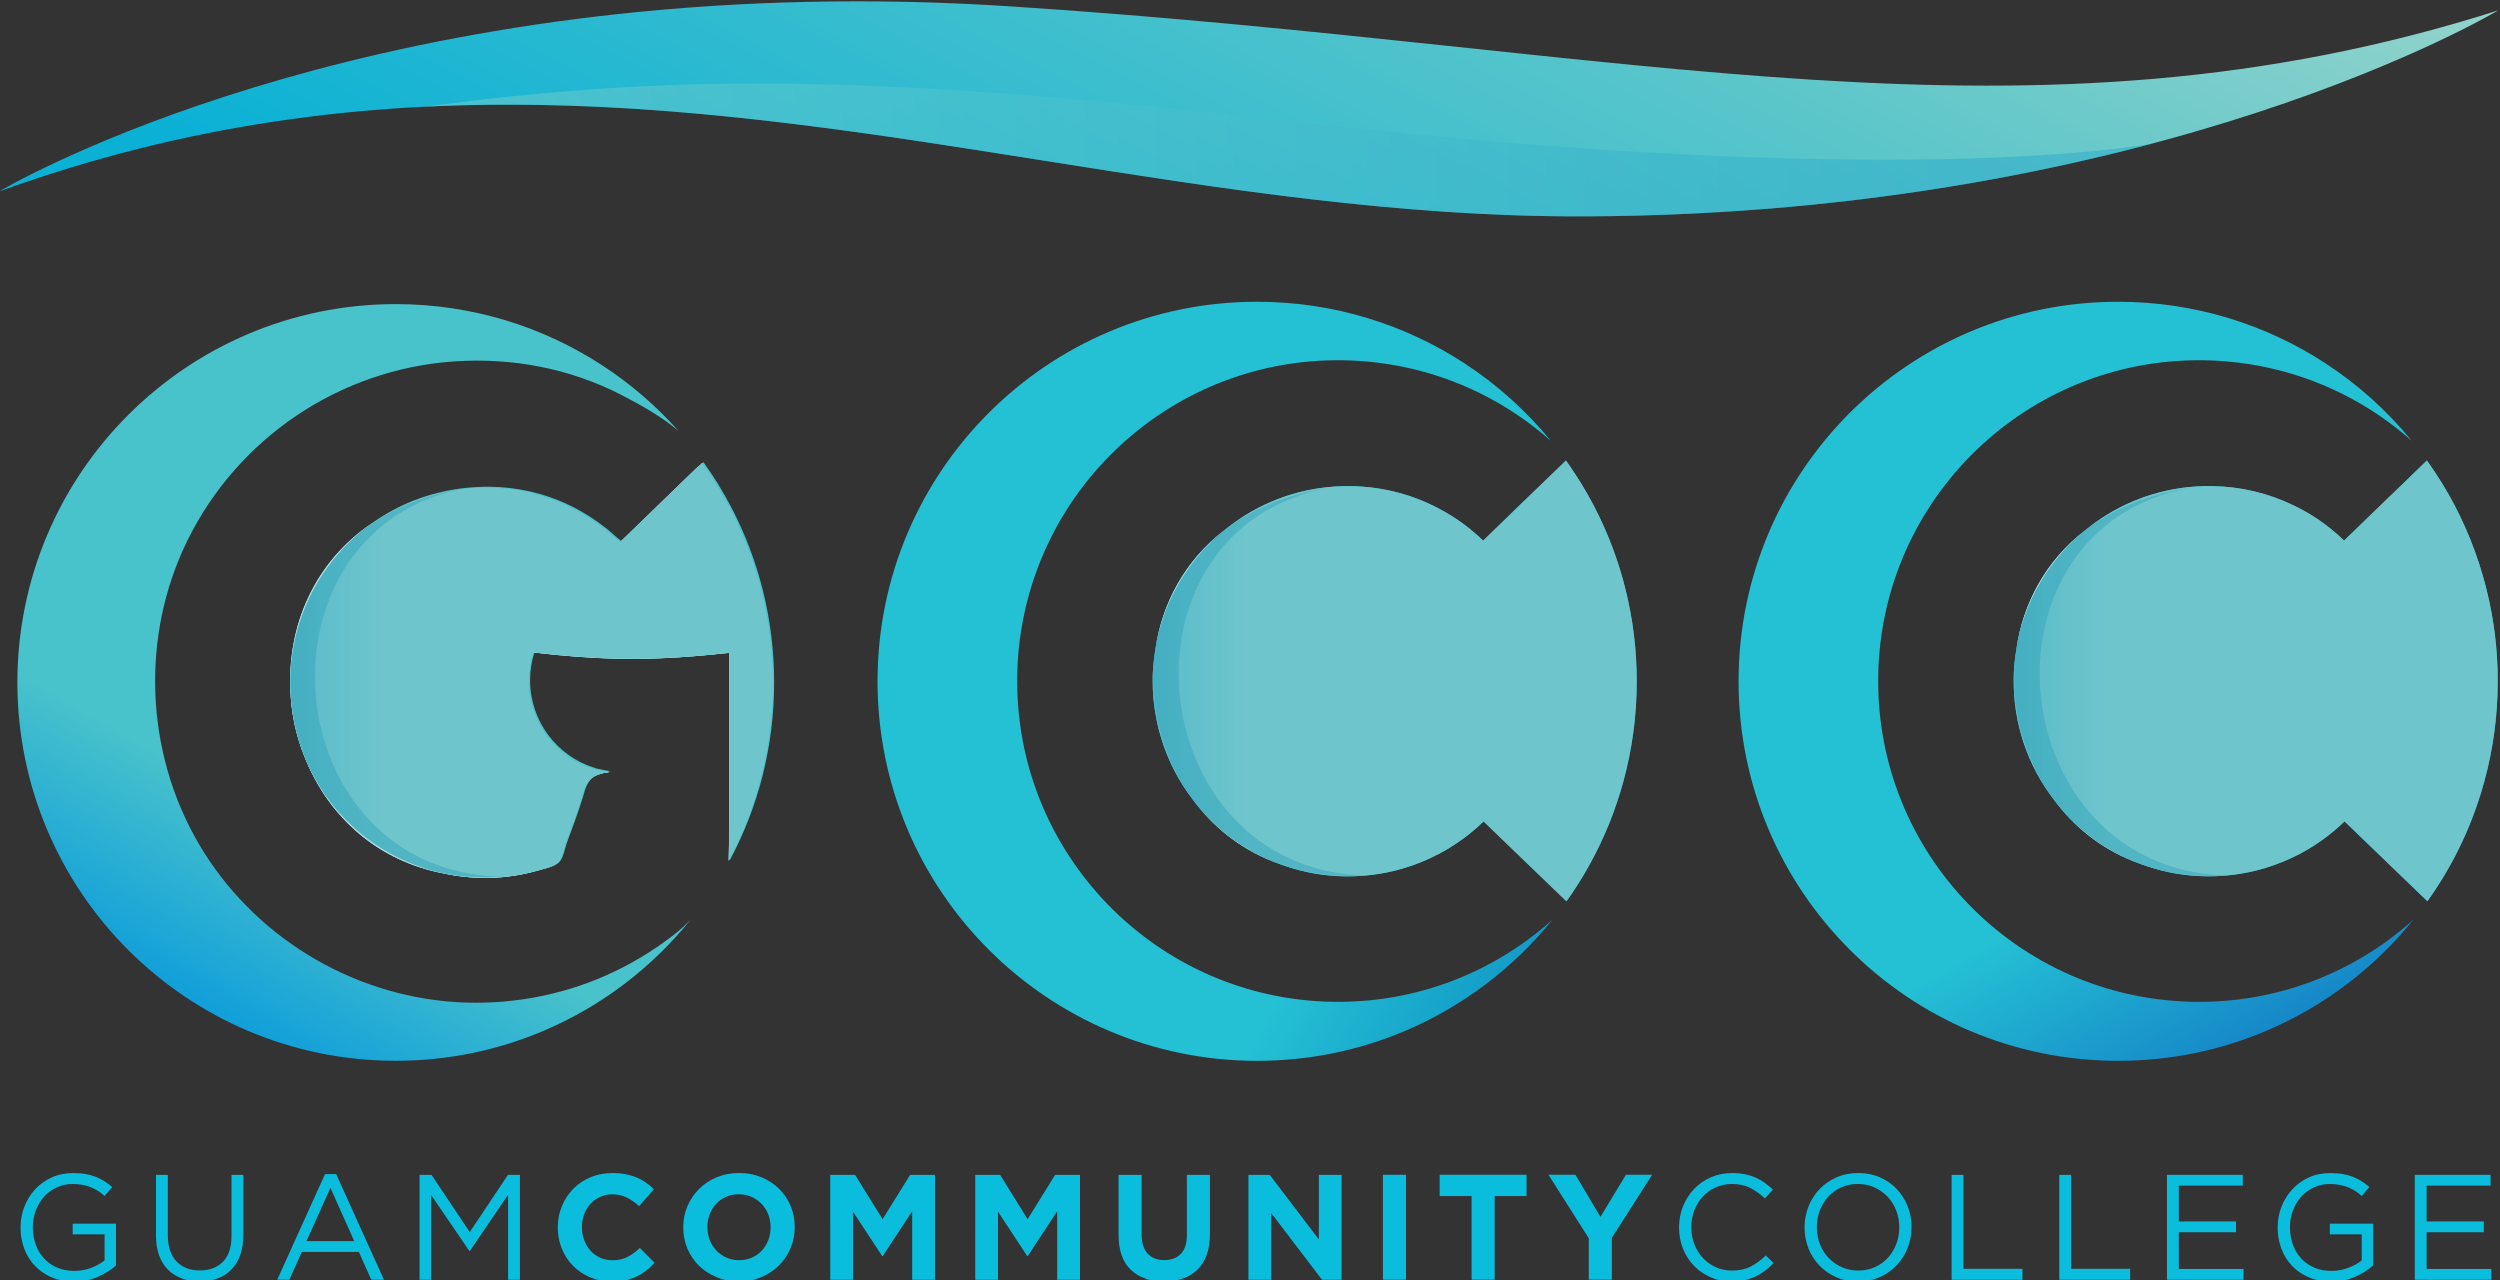 <?xml version="1.0" ?>
<svg xmlns="http://www.w3.org/2000/svg" viewBox="0 0 231.18 118.4">
	<rect x="0" y="0" width="231.18" height="118.4" fill="#333333" stroke="none"/>
	<defs>
		<linearGradient id="linearGradient3980" x2="1" gradientTransform="matrix(-45.027 -77.986 -82.708 42.151 466.61 188.91)" gradientUnits="userSpaceOnUse">
			<stop stop-color="#8ed2cb" offset="0"/>
			<stop stop-color="#8ed2cb" offset=".029"/>
			<stop stop-color="#5bc6ca" offset=".313"/>
			<stop stop-color="#0ab1d5" offset=".9"/>
			<stop stop-color="#0ab1d5" offset="1"/>
		</linearGradient>
		<linearGradient id="linearGradient4014" x2="1" gradientTransform="matrix(120.11 0 0 -120.11 386.81 146.51)" gradientUnits="userSpaceOnUse">
			<stop stop-color="#8ed2cb" offset="0"/>
			<stop stop-color="#8ed2cb" offset=".029"/>
			<stop stop-color="#5bc6ca" offset=".313"/>
			<stop stop-color="#1aa2ca" offset=".9"/>
			<stop stop-color="#1aa2ca" offset="1"/>
		</linearGradient>
		<linearGradient id="linearGradient4050" x2="1" gradientTransform="matrix(26.252 45.47 45.47 -26.252 371.81 86.843)" gradientUnits="userSpaceOnUse">
			<stop stop-color="#119fda" offset="0"/>
			<stop stop-color="#48c2cb" offset=".264"/>
			<stop stop-color="#48c2cb" offset=".612"/>
			<stop stop-color="#48c2cb" offset="1"/>
		</linearGradient>
		<linearGradient id="linearGradient4096" x2="1" gradientTransform="matrix(33.485 0 0 -33.485 377.62 110.42)" gradientUnits="userSpaceOnUse">
			<stop stop-color="#59bcca" offset="0"/>
			<stop stop-color="#6fc5cc" offset=".201"/>
			<stop stop-color="#6fc5cc" offset="1"/>
		</linearGradient>
		<linearGradient id="linearGradient4144" x2="1" gradientTransform="matrix(-45.618 26.337 26.337 45.618 467.51 96.487)" gradientUnits="userSpaceOnUse">
			<stop stop-color="#129ac7" offset="0"/>
			<stop stop-color="#24c0d4" offset=".268"/>
			<stop stop-color="#24c0d4" offset=".612"/>
			<stop stop-color="#24c0d4" offset="1"/>
		</linearGradient>
		<linearGradient id="linearGradient4206" x2="1" gradientTransform="matrix(33.578 0 0 -33.578 437.46 109.68)" gradientUnits="userSpaceOnUse">
			<stop stop-color="#59bcca" offset="0"/>
			<stop stop-color="#6fc5cc" offset=".201"/>
			<stop stop-color="#6fc5cc" offset="1"/>
		</linearGradient>
		<linearGradient id="linearGradient4254" x2="1" gradientTransform="matrix(-26.335 45.614 45.614 26.335 517.6 86.85)" gradientUnits="userSpaceOnUse">
			<stop stop-color="#1688c8" offset="0"/>
			<stop stop-color="#24c0d4" offset=".283"/>
			<stop stop-color="#24c0d4" offset=".612"/>
			<stop stop-color="#24c0d4" offset="1"/>
		</linearGradient>
		<linearGradient id="linearGradient4308" x2="1" gradientTransform="matrix(33.578 0 0 -33.578 497.19 109.68)" gradientUnits="userSpaceOnUse">
			<stop stop-color="#59bcca" offset="0"/>
			<stop stop-color="#6fc5cc" offset=".201"/>
			<stop stop-color="#6fc5cc" offset="1"/>
		</linearGradient>
	</defs>
	<g transform="matrix(1.333 0 0 -1.333 -463.45 535.6)">
		<g fill="#0abddc">
			<path transform="translate(352.8 312.9)" d="m0 0c-0.575 0-1.09 0.097-1.543 0.291-0.454 0.194-0.842 0.461-1.164 0.8-0.323 0.34-0.569 0.736-0.738 1.19-0.17 0.454-0.255 0.941-0.255 1.46v0.021c0 0.499 0.088 0.975 0.265 1.429s0.424 0.854 0.743 1.2c0.319 0.347 0.702 0.622 1.149 0.827 0.447 0.204 0.944 0.306 1.491 0.306 0.305 0 0.583-0.021 0.836-0.062 0.253-0.042 0.489-0.104 0.707-0.187 0.219-0.083 0.423-0.186 0.613-0.307 0.191-0.121 0.376-0.258 0.556-0.41l-0.53-0.624c-0.138 0.125-0.284 0.237-0.436 0.338-0.153 0.1-0.317 0.187-0.494 0.26-0.176 0.072-0.37 0.13-0.582 0.171-0.211 0.042-0.445 0.063-0.701 0.063-0.402 0-0.773-0.08-1.112-0.239-0.34-0.16-0.631-0.375-0.873-0.645-0.243-0.27-0.433-0.587-0.572-0.951-0.138-0.363-0.208-0.746-0.208-1.148v-0.021c0-0.436 0.068-0.838 0.203-1.205 0.135-0.368 0.327-0.686 0.577-0.957 0.249-0.27 0.551-0.481 0.904-0.633 0.353-0.153 0.752-0.229 1.195-0.229 0.416 0 0.807 0.071 1.174 0.213 0.368 0.142 0.676 0.313 0.925 0.514v1.809h-2.213v0.738h3.003v-2.9c-0.339-0.305-0.757-0.566-1.252-0.785-0.496-0.218-1.051-0.327-1.668-0.327"/>
			<path transform="translate(361.52 312.91)" d="m0 0c-0.45 0-0.861 0.068-1.232 0.203-0.37 0.135-0.689 0.336-0.956 0.602-0.267 0.267-0.473 0.598-0.618 0.993s-0.218 0.849-0.218 1.361v4.23h0.821v-4.178c0-0.79 0.197-1.396 0.592-1.818 0.395-0.423 0.939-0.634 1.632-0.634 0.672 0 1.205 0.201 1.6 0.602 0.395 0.402 0.593 1.002 0.593 1.798v4.23h0.821v-4.167c0-0.534-0.073-1.002-0.219-1.403-0.145-0.402-0.351-0.738-0.618-1.008-0.267-0.271-0.586-0.473-0.956-0.608-0.371-0.135-0.785-0.203-1.242-0.203"/>
			<path transform="translate(372.25 315.7)" d="m0 0-1.653 3.7-1.662-3.7zm-2.027 4.656h0.77l3.315-7.327h-0.884l-0.852 1.923h-3.959l-0.863-1.923h-0.842z"/>
			<path transform="translate(376.78 320.3)" d="m0 0h0.831l2.65-3.97 2.651 3.97h0.831v-7.275h-0.821v5.893l-2.65-3.897h-0.042l-2.65 3.886v-5.882h-0.8z"/>
			<path transform="translate(390.1 312.9)" d="m0 0c-0.534 0-1.029 0.097-1.486 0.291s-0.852 0.459-1.185 0.795c-0.332 0.336-0.592 0.733-0.779 1.19s-0.281 0.946-0.281 1.465v0.021c0 0.52 0.094 1.006 0.281 1.46s0.447 0.852 0.779 1.195c0.333 0.343 0.731 0.614 1.195 0.811s0.977 0.296 1.538 0.296c0.34 0 0.65-0.027 0.93-0.083 0.281-0.055 0.536-0.132 0.764-0.229 0.229-0.097 0.44-0.214 0.634-0.353s0.375-0.291 0.541-0.457l-1.019-1.175c-0.284 0.257-0.573 0.458-0.868 0.603-0.294 0.146-0.625 0.218-0.992 0.218-0.305 0-0.587-0.058-0.847-0.176s-0.483-0.281-0.67-0.489-0.333-0.448-0.437-0.722-0.156-0.566-0.156-0.878v-0.021c0-0.312 0.052-0.606 0.156-0.883 0.104-0.278 0.248-0.52 0.432-0.728 0.183-0.208 0.405-0.372 0.665-0.493 0.259-0.122 0.545-0.182 0.857-0.182 0.416 0 0.767 0.076 1.055 0.228 0.287 0.153 0.573 0.361 0.857 0.624l1.019-1.029c-0.187-0.201-0.381-0.381-0.582-0.54-0.201-0.16-0.421-0.297-0.66-0.411s-0.501-0.201-0.785-0.26c-0.284-0.058-0.603-0.088-0.956-0.088"/>
			<path transform="translate(398.95 314.38)" d="m0 0c0.319 0 0.613 0.059 0.883 0.177 0.271 0.117 0.501 0.28 0.691 0.488 0.191 0.208 0.34 0.449 0.448 0.722 0.107 0.274 0.161 0.567 0.161 0.879v0.02c0 0.312-0.054 0.607-0.161 0.884-0.108 0.277-0.26 0.519-0.458 0.727-0.197 0.208-0.431 0.373-0.701 0.494s-0.565 0.182-0.884 0.182c-0.325 0-0.622-0.059-0.888-0.177-0.267-0.118-0.496-0.281-0.686-0.488-0.191-0.208-0.34-0.449-0.447-0.723-0.108-0.273-0.161-0.566-0.161-0.878v-0.021c0-0.311 0.053-0.606 0.161-0.883 0.107-0.277 0.26-0.52 0.457-0.727 0.198-0.208 0.43-0.373 0.697-0.494 0.266-0.121 0.562-0.182 0.888-0.182m-0.021-1.476c-0.561 0-1.077 0.099-1.548 0.296-0.471 0.198-0.878 0.465-1.221 0.801s-0.61 0.731-0.801 1.184c-0.19 0.454-0.285 0.941-0.285 1.461v0.02c0 0.52 0.096 1.007 0.291 1.461 0.193 0.453 0.462 0.852 0.805 1.195s0.752 0.613 1.226 0.81c0.475 0.198 0.993 0.296 1.554 0.296s1.077-0.098 1.549-0.296c0.471-0.197 0.878-0.464 1.221-0.8s0.609-0.731 0.8-1.185c0.19-0.453 0.286-0.94 0.286-1.46v-0.021c0-0.519-0.097-1.006-0.291-1.46s-0.463-0.852-0.806-1.195-0.752-0.613-1.226-0.811c-0.475-0.197-0.992-0.296-1.554-0.296"/>
			<path transform="translate(405.27 320.3)" d="m0 0h1.723l1.909-3.076 1.91 3.076h1.723v-7.275h-1.58v4.75l-2.042-3.108h-0.042l-2.021 3.076v-4.718h-1.58z"/>
			<path transform="translate(415.33 320.3)" d="m0 0h1.723l1.909-3.076 1.91 3.076h1.723v-7.275h-1.58v4.75l-2.042-3.108h-0.042l-2.021 3.076v-4.718h-1.58z"/>
			<path transform="translate(428.42 312.91)" d="m0 0c-0.977 0-1.746 0.27-2.307 0.811-0.562 0.54-0.842 1.347-0.842 2.421v4.157h1.6v-4.115c0-0.596 0.139-1.045 0.416-1.346 0.277-0.302 0.662-0.452 1.154-0.452s0.876 0.145 1.153 0.436 0.416 0.728 0.416 1.31v4.167h1.6v-4.105c0-0.554-0.074-1.036-0.223-1.445-0.149-0.408-0.362-0.75-0.639-1.023-0.277-0.274-0.613-0.478-1.008-0.613s-0.835-0.203-1.32-0.203"/>
			<path transform="translate(434.28 320.3)" d="m0 0h1.476l3.409-4.479v4.479h1.579v-7.275h-1.361l-3.523 4.625v-4.625h-1.58z"/>
			<path transform="translate(-9.819 244.88)" d="m453.43 75.425h1.601v-7.275h-1.601z"/>
			<path transform="translate(449.76 318.83)" d="m0 0h-2.214v1.476h6.028v-1.476h-2.213v-5.799h-1.601z"/>
			<path transform="translate(457.89 315.9)" d="m0 0-2.796 4.406h1.871l1.736-2.92 1.766 2.92h1.819l-2.795-4.375v-2.899h-1.601z"/>
			<path transform="translate(467.8 312.9)" d="m0 0c-0.527 0-1.012 0.097-1.455 0.291-0.444 0.194-0.828 0.459-1.154 0.795-0.325 0.336-0.58 0.733-0.763 1.19-0.184 0.457-0.276 0.946-0.276 1.465v0.021c0 0.513 0.092 0.998 0.276 1.455 0.183 0.457 0.438 0.857 0.763 1.2 0.326 0.343 0.714 0.614 1.164 0.811 0.451 0.197 0.942 0.296 1.476 0.296 0.333 0 0.632-0.027 0.899-0.083 0.267-0.055 0.515-0.133 0.743-0.234 0.229-0.1 0.44-0.222 0.634-0.364s0.381-0.299 0.561-0.472l-0.561-0.603c-0.312 0.291-0.646 0.53-1.003 0.717s-0.785 0.281-1.283 0.281c-0.402 0-0.775-0.077-1.117-0.229-0.344-0.152-0.641-0.364-0.894-0.634s-0.451-0.587-0.593-0.951-0.213-0.753-0.213-1.169v-0.021c0-0.423 0.071-0.816 0.213-1.179 0.142-0.364 0.34-0.681 0.593-0.951 0.253-0.271 0.55-0.484 0.894-0.64 0.342-0.155 0.715-0.233 1.117-0.233 0.498 0 0.928 0.091 1.288 0.275 0.361 0.184 0.714 0.442 1.06 0.774l0.541-0.53c-0.187-0.194-0.383-0.369-0.587-0.525-0.205-0.155-0.425-0.289-0.66-0.4-0.236-0.111-0.489-0.197-0.759-0.259-0.27-0.063-0.571-0.094-0.904-0.094"/>
			<path transform="translate(476.58 313.66)" d="m0 0c0.416 0 0.799 0.078 1.148 0.234 0.35 0.156 0.65 0.369 0.899 0.639 0.25 0.27 0.446 0.585 0.588 0.946 0.142 0.36 0.213 0.748 0.213 1.164v0.02c0 0.416-0.071 0.806-0.213 1.17-0.142 0.363-0.342 0.68-0.598 0.951-0.257 0.27-0.56 0.484-0.909 0.644-0.35 0.159-0.733 0.239-1.149 0.239-0.415 0-0.798-0.078-1.148-0.234s-0.65-0.369-0.899-0.639-0.445-0.586-0.587-0.946-0.213-0.748-0.213-1.164v-0.021c0-0.415 0.071-0.805 0.213-1.169s0.341-0.68 0.597-0.951c0.257-0.27 0.56-0.485 0.91-0.644 0.349-0.159 0.732-0.239 1.148-0.239m-0.021-0.759c-0.554 0-1.058 0.101-1.512 0.302-0.454 0.2-0.843 0.473-1.169 0.815-0.326 0.343-0.577 0.742-0.754 1.196-0.176 0.453-0.265 0.93-0.265 1.429v0.02c0 0.499 0.09 0.977 0.271 1.435 0.18 0.457 0.433 0.857 0.758 1.2 0.326 0.343 0.717 0.617 1.175 0.821 0.457 0.204 0.963 0.307 1.517 0.307s1.058-0.101 1.512-0.302 0.844-0.473 1.169-0.816c0.326-0.343 0.577-0.741 0.754-1.195s0.265-0.93 0.265-1.429v-0.021c0-0.498-0.09-0.977-0.27-1.434-0.181-0.457-0.433-0.857-0.759-1.2s-0.717-0.617-1.174-0.821c-0.458-0.204-0.963-0.307-1.518-0.307"/>
			<path transform="translate(483.06 320.3)" d="m0 0h0.821v-6.516h4.095v-0.759h-4.916z"/>
			<path transform="translate(490.53 320.3)" d="m0 0h0.821v-6.516h4.095v-0.759h-4.916z"/>
			<path transform="translate(498 320.3)" d="m0 0h5.259v-0.748h-4.438v-2.484h3.97v-0.748h-3.97v-2.547h4.49v-0.748h-5.311z"/>
			<path transform="translate(509.38 312.9)" d="m0 0c-0.575 0-1.09 0.097-1.543 0.291-0.454 0.194-0.842 0.461-1.164 0.8-0.323 0.34-0.569 0.736-0.738 1.19-0.17 0.454-0.255 0.941-0.255 1.46v0.021c0 0.499 0.088 0.975 0.265 1.429s0.424 0.854 0.743 1.2c0.319 0.347 0.702 0.622 1.149 0.827 0.447 0.204 0.943 0.306 1.491 0.306 0.305 0 0.583-0.021 0.836-0.062 0.253-0.042 0.489-0.104 0.707-0.187 0.219-0.083 0.423-0.186 0.613-0.307 0.191-0.121 0.376-0.258 0.556-0.41l-0.53-0.624c-0.138 0.125-0.284 0.237-0.436 0.338-0.153 0.1-0.317 0.187-0.494 0.26-0.176 0.072-0.371 0.13-0.582 0.171-0.211 0.042-0.445 0.063-0.701 0.063-0.402 0-0.773-0.08-1.112-0.239-0.34-0.16-0.631-0.375-0.873-0.645-0.243-0.27-0.433-0.587-0.572-0.951-0.139-0.363-0.208-0.746-0.208-1.148v-0.021c0-0.436 0.068-0.838 0.203-1.205 0.135-0.368 0.327-0.686 0.577-0.957 0.249-0.27 0.551-0.481 0.904-0.633 0.353-0.153 0.752-0.229 1.195-0.229 0.416 0 0.807 0.071 1.174 0.213 0.368 0.142 0.676 0.313 0.925 0.514v1.809h-2.213v0.738h3.003v-2.9c-0.339-0.305-0.757-0.566-1.252-0.785-0.496-0.218-1.052-0.327-1.668-0.327"/>
			<path transform="translate(515.19 320.3)" d="m0 0h5.259v-0.748h-4.438v-2.484h3.97v-0.748h-3.97v-2.547h4.49v-0.748h-5.311z"/>
		</g>
		<path transform="translate(-9.819 244.88)" d="m357.41 143.63c26.207 9.494 49.302 5.825 72.432 2.155 12.352-1.959 24.712-3.919 37.563-3.874 39.874 0.139 63.391 14.289 63.391 14.289-32.628-10.401-59.778-2.526-103.31 0.285-3.638 0.235-7.15 0.343-10.54 0.343-37.513-2e-3 -59.532-13.198-59.532-13.198" fill="url(#linearGradient3980)"/>
		<path transform="translate(-9.819 244.88)" d="m506.93 146.99c-10.251-2.733-23.559-5.025-39.483-5.079-27.554-0.093-52.855 9.019-80.629 7.596 16.262 2.115 29.457 2.522 60.426-1.016 41.848-4.774 58.793-1.673 59.686-1.501" fill="url(#linearGradient4014)" opacity=".4"/>
		<path transform="translate(-9.819 244.88)" d="m358.7 109.58c0-14.498 11.751-26.248 26.248-26.248 3.629 0 7.083 0.737 10.228 2.069 4.018 1.7 7.525 4.37 10.224 7.722-9e-3 -9e-3 -0.019-0.018-0.028-0.027-0.345-0.363-0.712-0.7-1.109-1.005-1.454-1.136-3.053-2.096-4.743-2.843-3.262-1.441-6.864-2.07-10.418-1.843-7.345 0.476-14.128 4.651-17.839 11.013-3.707 6.371-4.018 14.389-0.769 21.005 3.502 7.127 10.563 11.869 18.467 12.424 4.027 0.283 8.061-0.476 11.655-2.332 1.297-0.669 2.769-1.485 3.949-2.494-1.542 1.733-3.311 3.263-5.263 4.537-4.126 2.695-9.056 4.267-14.354 4.267-14.497 0-26.248-11.751-26.248-26.245m47.523 15.21c-3e-3 8e-3 -0.012 0.017-0.017 0.026-0.052-0.101-0.197-0.174-0.354-0.327-0.428-0.411-0.86-0.83-1.287-1.241-0.922-0.891-1.844-1.79-2.765-2.681-0.402-0.393-0.803-0.782-1.21-1.171-0.332 0.241-0.624 0.542-0.943 0.8-0.812 0.646-1.686 1.209-2.62 1.664-1.747 0.851-3.664 1.283-5.603 1.297-0.523 4e-3 -1.048-0.022-1.563-0.075h-4e-3c-2.214-0.227-4.315-0.96-6.14-2.175-0.118-0.073-0.24-0.156-0.358-0.24-0.014-8e-3 -0.026-0.017-0.035-0.026 0 0-0.018-8e-3 -0.022-0.013-3.904-2.628-5.708-6.83-5.677-11.017 0-0.184 4e-3 -0.363 0.013-0.542 0.052-1.581 0.38-3.153 0.979-4.633 0.043-0.109 0.087-0.218 0.135-0.328 1.607-3.825 4.899-6.934 9.624-7.794 0.014-4e-3 0.026-4e-3 0.04-9e-3 1.157-0.236 2.353-0.328 3.554-0.254 1.004 0.061 2.009 0.24 2.983 0.529 0.35 0.105 0.825 0.197 1.14 0.402 0.017 0.013 0.034 0.021 0.052 0.035 0.031 0.013 0.061 0.03 0.087 0.052 0.328 0.236 0.446 0.987 0.576 1.358 0.385 1.026 0.764 2.052 1.092 3.096 0.166 0.511 0.245 1.127 0.795 1.516 4e-3 8e-3 9e-3 8e-3 0.013 0.012 0.249 0.149 0.581 0.263 1.035 0.311 5e-3 4e-3 0.013 4e-3 0.013 4e-3 -0.039 5e-3 -0.083 0.013-0.122 0.022 0.061 8e-3 0.126 0.017 0.192 0.026 4e-3 9e-3 0.018 9e-3 0.018 9e-3 -0.289 0.043-0.577 0.096-0.852 0.161-0.088 0.018-0.175 0.044-0.262 0.075-2.585 0.804-4.462 3.223-4.462 6.074 0 0.668 0.099 1.314 0.296 1.922 4.127-0.477 7.502-0.603 12.088-0.162 0.462 0.044 0.929 0.091 1.419 0.144v-12.21c0-0.642 0-1.327-0.022-2.209 0.03 0.056 0.061 0.113 0.087 0.174v-0.122c1.956 3.668 3.062 7.86 3.062 12.31 0 4.376-1.071 8.498-2.957 12.118-0.577 1.105-1.227 2.166-1.952 3.17-0.013-0.026-0.035-0.052-0.066-0.078m-0.823-31.667c0.012 0.013 0.023 0.027 0.033 0.042-0.011-0.014-0.022-0.028-0.033-0.042" fill="url(#linearGradient4050)"/>
		<g fill="#fff">
			<path transform="translate(385.22 341.51)" d="m0 0c0.319 0.096 0.742 0.175 1.052 0.345-0.314-0.205-0.79-0.297-1.139-0.402-0.974-0.288-1.979-0.467-2.983-0.528-1.201-0.075-2.397 0.017-3.554 0.253-0.014 5e-3 -0.027 5e-3 -0.04 9e-3 -4.725 0.86-8.017 3.969-9.624 7.795-0.048 0.109-0.092 0.218-0.136 0.327-0.598 1.481-0.925 3.052-0.978 4.633-9e-3 0.179-0.013 0.358-0.013 0.542-0.031 4.188 1.773 8.388 5.677 11.017 4e-3 5e-3 0.013 0.013 0.013 0.013-0.03-0.03-0.07-0.056-0.105-0.083-0.777-0.567-1.498-1.227-2.148-1.973-4.791-5.489-4.42-13.9 0.939-18.887 2.511-2.327 5.825-3.616 9.236-3.616 0.305 0 0.615 0.013 0.93 0.035h4e-3c0.974 0.066 1.939 0.245 2.869 0.52"/>
			<path transform="translate(389.81 348.26)" d="m0 0c0.039-9e-3 0.083-0.017 0.127-0.022 0 0-0.014 0-0.018-4e-3 -0.454-0.048-0.786-0.162-1.035-0.31 0.223 0.153 0.52 0.27 0.926 0.336"/>
			<path transform="translate(390.79 364.26)" d="m0 0c-5e-3 4e-3 -0.013 9e-3 -0.017 0.013 0.406 0.389 0.807 0.777 1.209 1.17 0.921 0.891 1.843 1.791 2.764 2.682 0.428 0.41 0.861 0.829 1.288 1.24 0.158 0.153 0.302 0.227 0.354 0.327 5e-3 -8e-3 0.013-0.017 0.018-0.026-0.066-0.065-0.171-0.135-0.284-0.244-0.433-0.411-0.861-0.83-1.288-1.241-0.922-0.895-1.843-1.79-2.769-2.681-0.419-0.415-0.847-0.825-1.275-1.24"/>
			<path transform="translate(398.33 356.57)" d="m0 0v-12.21c0-0.611 0-1.266-0.018-2.091-0.026-0.061-0.056-0.118-0.087-0.175 0.022 0.882 0.022 1.568 0.022 2.21v12.209c-0.489-0.052-0.956-0.1-1.419-0.144-4.585-0.441-7.961-0.314-12.088 0.162 9e-3 0.022 0.014 0.043 0.022 0.065 4.153-0.489 7.542-0.611 12.153-0.174 0.463 0.043 0.935 0.091 1.415 0.148"/>
		</g>
		<path transform="translate(-9.819 244.88)" d="m405.85 124.48c-0.428-0.411-0.86-0.83-1.287-1.241-0.922-0.891-1.844-1.79-2.765-2.681-0.402-0.393-0.803-0.782-1.21-1.171-0.021-0.026-0.048-0.047-0.069-0.069-0.341 0.24-0.638 0.55-0.961 0.816-0.812 0.642-1.686 1.205-2.62 1.664-1.747 0.847-3.66 1.284-5.603 1.293-0.672 4e-3 -1.341-0.04-1.996-0.123-0.144-0.021-0.284-0.043-0.427-0.065-1.861-0.305-3.629-0.982-5.197-2.005-0.118-0.073-0.24-0.156-0.358-0.24-0.014-8e-3 -0.026-0.017-0.044-0.026 0 0-9e-3 -8e-3 -0.013-0.013-0.031-0.022-0.061-0.044-0.092-0.07-0.807-0.58-1.559-1.257-2.231-2.03-2.232-2.555-3.341-5.739-3.354-8.917 0-0.184 4e-3 -0.363 0.013-0.542 0.052-1.581 0.38-3.153 0.979-4.633 0.043-0.109 0.087-0.218 0.135-0.328 0.716-1.646 1.768-3.17 3.161-4.462 1.825-1.69 4.066-2.834 6.463-3.332 0.014-4e-3 0.026-4e-3 0.04-9e-3 1.157-0.236 2.353-0.328 3.554-0.254 1.004 0.061 2.009 0.24 2.983 0.529 0.35 0.105 0.825 0.197 1.14 0.402 0.017 0.013 0.034 0.021 0.052 0.035 0.328 0.231 0.446 0.982 0.58 1.354 0.38 1.026 0.761 2.047 1.088 3.096 0.17 0.537 0.253 1.188 0.882 1.572 4e-3 8e-3 9e-3 8e-3 0.013 0.012 0.249 0.149 0.581 0.263 1.035 0.311 5e-3 4e-3 0.017 4e-3 0.017 4e-3 -0.043 5e-3 -0.087 0.013-0.126 0.022-0.249 0.04-0.489 0.083-0.725 0.144-0.092 0.013-0.179 0.04-0.267 0.07-2.584 0.807-4.458 3.222-4.458 6.079 0 0.686 0.105 1.358 0.31 1.982 0.022-4e-3 0.048-4e-3 0.07-8e-3 4.127-0.477 7.502-0.603 12.088-0.162 0.462 0.044 0.929 0.091 1.419 0.144v-12.21c0-0.642 0-1.327-0.022-2.209 0.03 0.056 0.061 0.113 0.087 0.174 1.9 3.62 2.974 7.751 2.974 12.131 0 4.372-1.07 8.498-2.952 12.122-0.577 1.092-1.218 2.145-1.935 3.145-3e-3 8e-3 -0.012 0.017-0.017 0.026-0.052-0.101-0.197-0.174-0.354-0.327" fill="url(#linearGradient4096)"/>
		<path transform="translate(382.35 340.99)" d="m0 0c-0.315-0.022-0.625-0.035-0.93-0.035-0.991-0.013-1.935 0.066-2.821 0.223-0.013 4e-3 -0.026 4e-3 -0.039 9e-3 -4.725 0.86-8.018 3.969-9.625 7.794-0.048 0.11-0.092 0.219-0.135 0.328-0.577 1.471-0.908 3.048-0.978 4.633-9e-3 0.179-0.014 0.358-0.014 0.542-0.03 4.187 1.773 8.388 5.677 11.017 5e-3 4e-3 0.013 0.013 0.013 0.013 0.018 9e-3 0.031 0.018 0.044 0.026 1.529 1.018 3.371 1.8 5.555 2.245 0.305 0.066 0.62 0.122 0.938 0.17-0.174-0.035-0.344-0.07-0.51-0.104-14.778-3.302-12.638-26.433 2.825-26.861" fill="#279db7" opacity=".4"/>
		<path transform="translate(-9.819 244.88)" d="m418.37 109.66c0-14.541 11.79-26.331 26.328-26.331 3.641 0 7.109 0.737 10.262 2.073 4.022 1.703 7.533 4.376 10.24 7.729-4.031-3.628-9.393-5.803-15.245-5.707h-0.022c-12.279 0.21-22.069 10.328-21.873 22.612 0.201 12.292 10.327 22.091 22.616 21.891 1.341-0.023 2.646-0.162 3.917-0.407 3.978-0.772 7.572-2.602 10.485-5.183-1.703 2.079-3.721 3.895-5.978 5.371-4.14 2.704-9.088 4.279-14.402 4.279-14.538 0-26.328-11.785-26.328-26.327m46.926 14.515-2.302-2.222-2.611-2.533h-4e-3c-0.446 0.428-0.921 0.829-1.424 1.196-0.498 0.363-1.026 0.694-1.576 0.988-1.834 0.986-3.93 1.559-6.166 1.593-2.848 0.048-5.507-0.79-7.712-2.262-0.301-0.201-0.594-0.41-0.873-0.637-0.066-0.052-0.131-0.101-0.197-0.153-2.76-2.118-4.314-5.088-4.781-8.21-0.022-0.139-0.04-0.275-0.061-0.41-0.044-0.293-0.075-0.59-0.096-0.891-5e-3 -0.031-5e-3 -0.062-5e-3 -0.092-0.018-0.218-0.026-0.441-0.031-0.664-0.013-0.956 0.071-1.89 0.25-2.794 0.012-0.079 0.026-0.158 0.047-0.237 0.083-0.397 0.184-0.785 0.302-1.165 0.472-1.546 1.218-2.978 2.188-4.232 0.065-0.087 0.13-0.175 0.196-0.257 0.014-0.017 0.031-0.04 0.043-0.057 9e-3 -5e-3 0.014-0.013 0.018-0.022 1.423-1.794 3.328-3.249 5.677-4.1 0.157-0.061 0.31-0.114 0.468-0.167 0.012-4e-3 0.026-8e-3 0.043-0.012 1.289-0.437 2.659-0.681 4.088-0.703 0.436-9e-3 0.864 4e-3 1.287 0.043 0.045 0 0.092 5e-3 0.136 9e-3 0.72 0.061 1.428 0.184 2.109 0.354 0.423 0.109 0.839 0.236 1.249 0.38 0.406 0.144 0.803 0.31 1.192 0.493 0.389 0.179 0.764 0.38 1.131 0.598 0.917 0.542 1.769 1.193 2.528 1.931l1.865-1.799 3.882-3.743h4e-3c0.141 0.197 0.28 0.393 0.412 0.589v5e-3c0.135 0.2 0.265 0.402 0.396 0.607 0.132 0.205 0.258 0.411 0.38 0.616 0.127 0.209 0.25 0.419 0.367 0.632 0.037 0.067 0.069 0.137 0.105 0.204 0.223 0.407 0.44 0.822 0.642 1.242 0.235 0.494 0.454 0.996 0.664 1.502 0.205 0.507 0.393 1.018 0.563 1.542 0.153 0.45 0.288 0.904 0.415 1.367 0.607 2.214 0.93 4.546 0.93 6.956 0 4.385-1.074 8.524-2.965 12.153v4e-3c-0.145 0.275-0.292 0.546-0.445 0.813-0.132 0.231-0.262 0.458-0.403 0.685-0.091 0.153-0.182 0.301-0.283 0.45-0.113 0.183-0.231 0.362-0.354 0.541-0.148 0.227-0.306 0.45-0.462 0.668z" fill="url(#linearGradient4144)"/>
		<g fill="#fff">
			<path transform="translate(427.64 354.76)" d="m0 0c-0.017-0.956 0.07-1.895 0.245-2.799-0.18 0.904-0.262 1.838-0.249 2.795 4e-3 0.222 0.013 0.445 0.03 0.663-0.013-0.218-0.022-0.436-0.026-0.659"/>
			<path transform="translate(427.94 351.72)" d="m0 0c0.083-0.393 0.183-0.782 0.301-1.166-0.118 0.38-0.218 0.769-0.301 1.166"/>
			<path transform="translate(428.25 358.54)" d="m0 0c-0.166-0.528-0.297-1.065-0.393-1.62-0.013-0.035-0.017-0.074-0.022-0.114 0.467 3.123 2.022 6.092 4.782 8.21-2.031-1.659-3.577-3.9-4.367-6.476"/>
			<path transform="translate(435.17 342.41)" d="m0 0c0.389-0.197 0.786-0.371 1.192-0.524-2.349 0.852-4.253 2.306-5.677 4.1-4e-3 9e-3 -8e-3 0.018-0.017 0.022-0.013 0.018-0.031 0.04-0.044 0.057 0.018-0.022 0.031-0.039 0.048-0.057 0.136-0.166 0.271-0.332 0.415-0.489s0.288-0.314 0.441-0.467c0.074-0.079 0.153-0.157 0.236-0.227 0.144-0.149 0.293-0.288 0.45-0.424 0.729-0.646 1.524-1.214 2.38-1.69 0.187-0.105 0.379-0.205 0.576-0.301"/>
			<path transform="translate(446.93 342.29)" d="M 0,0 C 0.389,0.183 0.764,0.384 1.131,0.598 0.764,0.38 0.389,0.179 0,0"/>
			<path transform="translate(447.56 366.48)" d="M 0,0 C 0.55,-0.293 1.079,-0.624 1.576,-0.987 1.074,-0.624 0.55,-0.293 0,0"/>
			<path transform="translate(453.18 366.82)" d="m0 0-2.611-2.528 2.611 2.532 2.302 2.223z"/>
			<path transform="translate(456.34 339.27)" d="m0 0-3.882 3.742-1.865 1.799 1.865-1.794z"/>
		</g>
		<path transform="translate(-9.819 244.88)" d="m465.3 124.17-2.302-2.222-2.611-2.533h-4e-3c-0.446 0.428-0.921 0.829-1.424 1.196-0.498 0.363-1.026 0.694-1.576 0.988-1.834 0.986-3.93 1.559-6.166 1.593-2.848 0.048-5.507-0.79-7.712-2.262-0.301-0.201-0.594-0.41-0.873-0.637-0.066-0.052-0.131-0.101-0.197-0.153-2.031-1.66-3.576-3.9-4.367-6.477-0.165-0.528-0.296-1.064-0.392-1.62-0.014-0.035-0.018-0.073-0.022-0.113-0.022-0.139-0.04-0.275-0.061-0.41-0.044-0.293-0.075-0.59-0.096-0.891-5e-3 -0.031-5e-3 -0.062-5e-3 -0.092-0.018-0.218-0.026-0.441-0.031-0.664-0.013-0.956 0.071-1.89 0.25-2.794 0.012-0.079 0.026-0.158 0.047-0.237 0.083-0.397 0.184-0.785 0.302-1.165 0.472-1.546 1.218-2.978 2.188-4.232 0.065-0.087 0.13-0.175 0.196-0.257 0.014-0.017 0.031-0.04 0.043-0.057 9e-3 -5e-3 0.014-0.013 0.018-0.022 0.131-0.157 0.267-0.314 0.402-0.467 0.144-0.157 0.288-0.315 0.441-0.468 0.074-0.078 0.153-0.156 0.236-0.227 0.143-0.148 0.292-0.288 0.449-0.423 0.726-0.646 1.524-1.209 2.38-1.69 0.188-0.105 0.38-0.205 0.577-0.301 0.389-0.192 0.786-0.367 1.192-0.524 0.157-0.061 0.31-0.114 0.468-0.167 0.012-4e-3 0.026-8e-3 0.043-0.012 1.289-0.437 2.659-0.681 4.088-0.703 0.436-9e-3 0.864 4e-3 1.287 0.043 0.045 0 0.092 5e-3 0.136 9e-3 0.72 0.061 1.428 0.184 2.109 0.354 0.423 0.109 0.839 0.236 1.249 0.38 0.406 0.144 0.803 0.31 1.192 0.493 0.389 0.179 0.764 0.38 1.131 0.598 0.917 0.542 1.769 1.193 2.528 1.931l1.865-1.799 3.882-3.743c0.14 0.197 0.275 0.393 0.416 0.589v5e-3c0.135 0.2 0.265 0.402 0.396 0.607 0.132 0.205 0.258 0.411 0.38 0.616 0.123 0.209 0.245 0.419 0.363 0.632 0.262 0.472 0.515 0.957 0.751 1.446 0.235 0.494 0.454 0.996 0.664 1.502 0.2 0.507 0.393 1.022 0.563 1.542 0.153 0.45 0.288 0.904 0.415 1.367 0.607 2.214 0.93 4.546 0.93 6.956 0 4.385-1.074 8.524-2.965 12.153v4e-3c-0.145 0.275-0.292 0.546-0.445 0.813-0.132 0.231-0.262 0.458-0.403 0.685-0.091 0.153-0.182 0.301-0.283 0.45-0.113 0.183-0.231 0.362-0.354 0.541-0.148 0.227-0.306 0.45-0.462 0.668z" fill="url(#linearGradient4206)"/>
		<path transform="translate(442.38 341.06)" d="m0 0c-0.044-4e-3 -0.092-9e-3 -0.135-9e-3 -1.978-0.1-3.773 0.144-5.376 0.66-0.018 4e-3 -0.03 8e-3 -0.044 0.013-0.157 0.052-0.31 0.104-0.467 0.166-2.349 0.851-4.253 2.305-5.677 4.1-4e-3 4e-3 -0.013 0.013-0.013 0.022h-4e-3c-0.013 0.017-0.031 0.039-0.044 0.057-0.065 0.083-0.131 0.17-0.196 0.257-2.131 2.874-3.07 6.555-2.655 10.075 0.021 0.135 0.039 0.27 0.061 0.41 0.467 3.123 2.022 6.092 4.781 8.21 0.066 0.052 0.131 0.1 0.197 0.153 1.83 1.353 4.175 2.345 7.057 2.786-15.35-2.843-13.101-26.428 2.515-26.9" fill="#279db7" opacity=".4"/>
		<path transform="translate(-9.819 244.88)" d="m478.1 109.66c0-14.541 11.785-26.331 26.327-26.331 3.642 0 7.11 0.737 10.262 2.073 4.018 1.699 7.524 4.371 10.223 7.717-4.026-3.625-9.384-5.791-15.227-5.695h-0.022c-12.28 0.21-22.075 10.328-21.874 22.612 0.197 12.292 10.328 22.091 22.616 21.891 1.341-0.023 2.647-0.162 3.917-0.407 3.979-0.772 7.573-2.602 10.48-5.183-1.698 2.079-3.716 3.895-5.973 5.371-4.14 2.704-9.087 4.279-14.402 4.279-14.542 0-26.327-11.785-26.327-26.327m46 13.62-1.376-1.327-2.616-2.533c-0.297 0.288-0.606 0.559-0.93 0.817-0.803 0.646-1.685 1.205-2.633 1.65-1.695 0.812-3.594 1.28-5.602 1.31-2.852 0.048-5.511-0.79-7.717-2.262-0.297-0.196-0.59-0.41-0.869-0.637-0.065-0.052-0.131-0.101-0.196-0.153-2.756-2.118-4.314-5.083-4.782-8.205-0.022-0.131-0.039-0.262-0.056-0.394-0.084-0.545-0.127-1.1-0.136-1.668-0.048-3.166 0.991-6.096 2.786-8.428 0.079-0.109 0.161-0.213 0.241-0.314 3e-3 -9e-3 0.012-0.017 0.017-0.022 1.423-1.794 3.327-3.249 5.677-4.1 0.152-0.061 0.31-0.114 0.467-0.167 0.013-4e-3 0.026-8e-3 0.043-0.012 1.284-0.437 2.66-0.681 4.088-0.703 0.437-9e-3 0.864 4e-3 1.288 0.043 0.044 0 0.092 5e-3 0.135 9e-3 0.721 0.061 1.428 0.184 2.109 0.354 0.424 0.109 0.839 0.231 1.245 0.38 0.406 0.144 0.808 0.31 1.196 0.493 0.389 0.179 0.765 0.38 1.132 0.598 0.917 0.542 1.764 1.193 2.528 1.931l1.864-1.799 3.883-3.743c0.354 0.489 0.685 0.991 1 1.506 0.087 0.141 0.17 0.28 0.253 0.42 0.105 0.174 0.205 0.349 0.301 0.523 0.795 1.42 1.459 2.922 1.979 4.49 0.153 0.45 0.288 0.904 0.414 1.367 0.607 2.214 0.93 4.546 0.93 6.956 0 0.546-0.017 1.091-0.048 1.633-0.035 0.538-0.082 1.075-0.148 1.603-0.035 0.267-0.07 0.533-0.109 0.795-0.079 0.524-0.175 1.043-0.289 1.559-0.506 2.318-1.309 4.524-2.37 6.563v4e-3c-0.144 0.275-0.293 0.546-0.446 0.813-0.153 0.266-0.306 0.528-0.467 0.79-0.014 0.017-0.026 0.04-0.04 0.061-0.135 0.222-0.279 0.446-0.424 0.664-0.034 0.052-0.069 0.109-0.108 0.161-0.149 0.227-0.306 0.45-0.463 0.668 5e-3 5e-3 0 5e-3 0 5e-3z" fill="url(#linearGradient4254)"/>
		<g fill="#fff">
			<path transform="translate(487.56 356.82)" d="M 0,0 C 0.467,3.122 2.026,6.087 4.782,8.205 2.306,6.183 0.559,3.301 0,0"/>
			<path transform="translate(496.09 341.89)" d="m0 0c-2.349 0.852-4.253 2.306-5.677 4.1-4e-3 5e-3 -0.013 0.014-0.017 0.022 0.139-0.166 0.275-0.327 0.419-0.489 1.428-1.598 3.231-2.856 5.275-3.633"/>
			<path transform="translate(504.22 341.41)" d="M 0,0 C 0.424,0.109 0.838,0.236 1.245,0.38 0.838,0.231 0.424,0.109 0,0"/>
			<path transform="translate(506.66 342.29)" d="M 0,0 C 0.388,0.183 0.764,0.384 1.131,0.598 0.764,0.38 0.388,0.179 0,0"/>
			<path transform="translate(506.73 366.76)" d="M 0,0 C 0.948,-0.445 1.83,-1.004 2.633,-1.651 1.83,-1.004 0.948,-0.45 0,0"/>
			<path transform="translate(512.91 366.83)" d="m0 0 1.376 1.328-1.376-1.332-2.616-2.529z"/>
		</g>
		<path transform="translate(-9.819 244.88)" d="m524.1 123.28-1.376-1.327-2.616-2.533c-0.297 0.288-0.606 0.559-0.93 0.817-0.803 0.646-1.685 1.205-2.633 1.65-1.695 0.812-3.594 1.28-5.602 1.31-2.852 0.048-5.511-0.79-7.717-2.262-0.297-0.196-0.59-0.41-0.869-0.637-0.065-0.052-0.131-0.101-0.196-0.153-2.476-2.022-4.223-4.904-4.782-8.205-0.022-0.131-0.039-0.262-0.056-0.394-0.084-0.545-0.127-1.1-0.136-1.668-0.048-3.166 0.991-6.096 2.786-8.428 0.079-0.109 0.161-0.213 0.241-0.314 3e-3 -9e-3 0.012-0.017 0.017-0.022 0.13-0.157 0.262-0.314 0.401-0.467 1.428-1.598 3.232-2.856 5.276-3.633 0.152-0.061 0.31-0.114 0.467-0.167 0.013-4e-3 0.026-8e-3 0.043-0.012 1.284-0.437 2.66-0.681 4.088-0.703 0.437-9e-3 0.864 4e-3 1.288 0.043 0.044 0 0.092 5e-3 0.135 9e-3 0.721 0.061 1.428 0.184 2.109 0.354 0.424 0.109 0.839 0.231 1.245 0.38 0.406 0.144 0.808 0.31 1.196 0.493 0.389 0.179 0.765 0.38 1.132 0.598 0.917 0.542 1.764 1.193 2.528 1.931l1.864-1.799 3.883-3.743c0.354 0.489 0.685 0.991 1 1.506 0.087 0.141 0.17 0.28 0.253 0.42 0.105 0.174 0.205 0.349 0.301 0.523 0.795 1.42 1.459 2.922 1.979 4.49 0.153 0.45 0.288 0.904 0.414 1.367 0.607 2.214 0.93 4.546 0.93 6.956 0 0.546-0.017 1.091-0.048 1.633-0.035 0.538-0.082 1.075-0.148 1.603-0.035 0.267-0.07 0.533-0.109 0.795-0.084 0.524-0.179 1.043-0.289 1.559-0.506 2.318-1.309 4.524-2.37 6.563v4e-3c-0.144 0.275-0.293 0.546-0.446 0.813-0.153 0.266-0.306 0.528-0.467 0.79-0.014 0.017-0.026 0.04-0.04 0.061-0.135 0.222-0.279 0.446-0.424 0.664-0.034 0.052-0.069 0.109-0.108 0.161-0.149 0.227-0.306 0.45-0.463 0.668z" fill="url(#linearGradient4308)"/>
		<path transform="translate(502.11 341.06)" d="m0 0c-0.043-4e-3 -0.092-9e-3 -0.135-9e-3 -1.978-0.1-3.773 0.144-5.376 0.66-0.017 4e-3 -0.031 8e-3 -0.043 0.013-0.158 0.052-0.315 0.104-0.468 0.166-2.349 0.851-4.253 2.305-5.677 4.1-4e-3 4e-3 -0.013 0.013-0.017 0.022-0.079 0.101-0.162 0.205-0.24 0.314-2.136 2.883-3.075 6.572-2.651 10.097 0.018 0.131 0.035 0.262 0.057 0.393 0.467 3.122 2.026 6.087 4.782 8.205 0.065 0.052 0.13 0.1 0.196 0.153 1.83 1.353 4.175 2.345 7.057 2.786-15.35-2.843-13.101-26.428 2.515-26.9" fill="#279db7" opacity=".4"/>
	</g>
</svg>